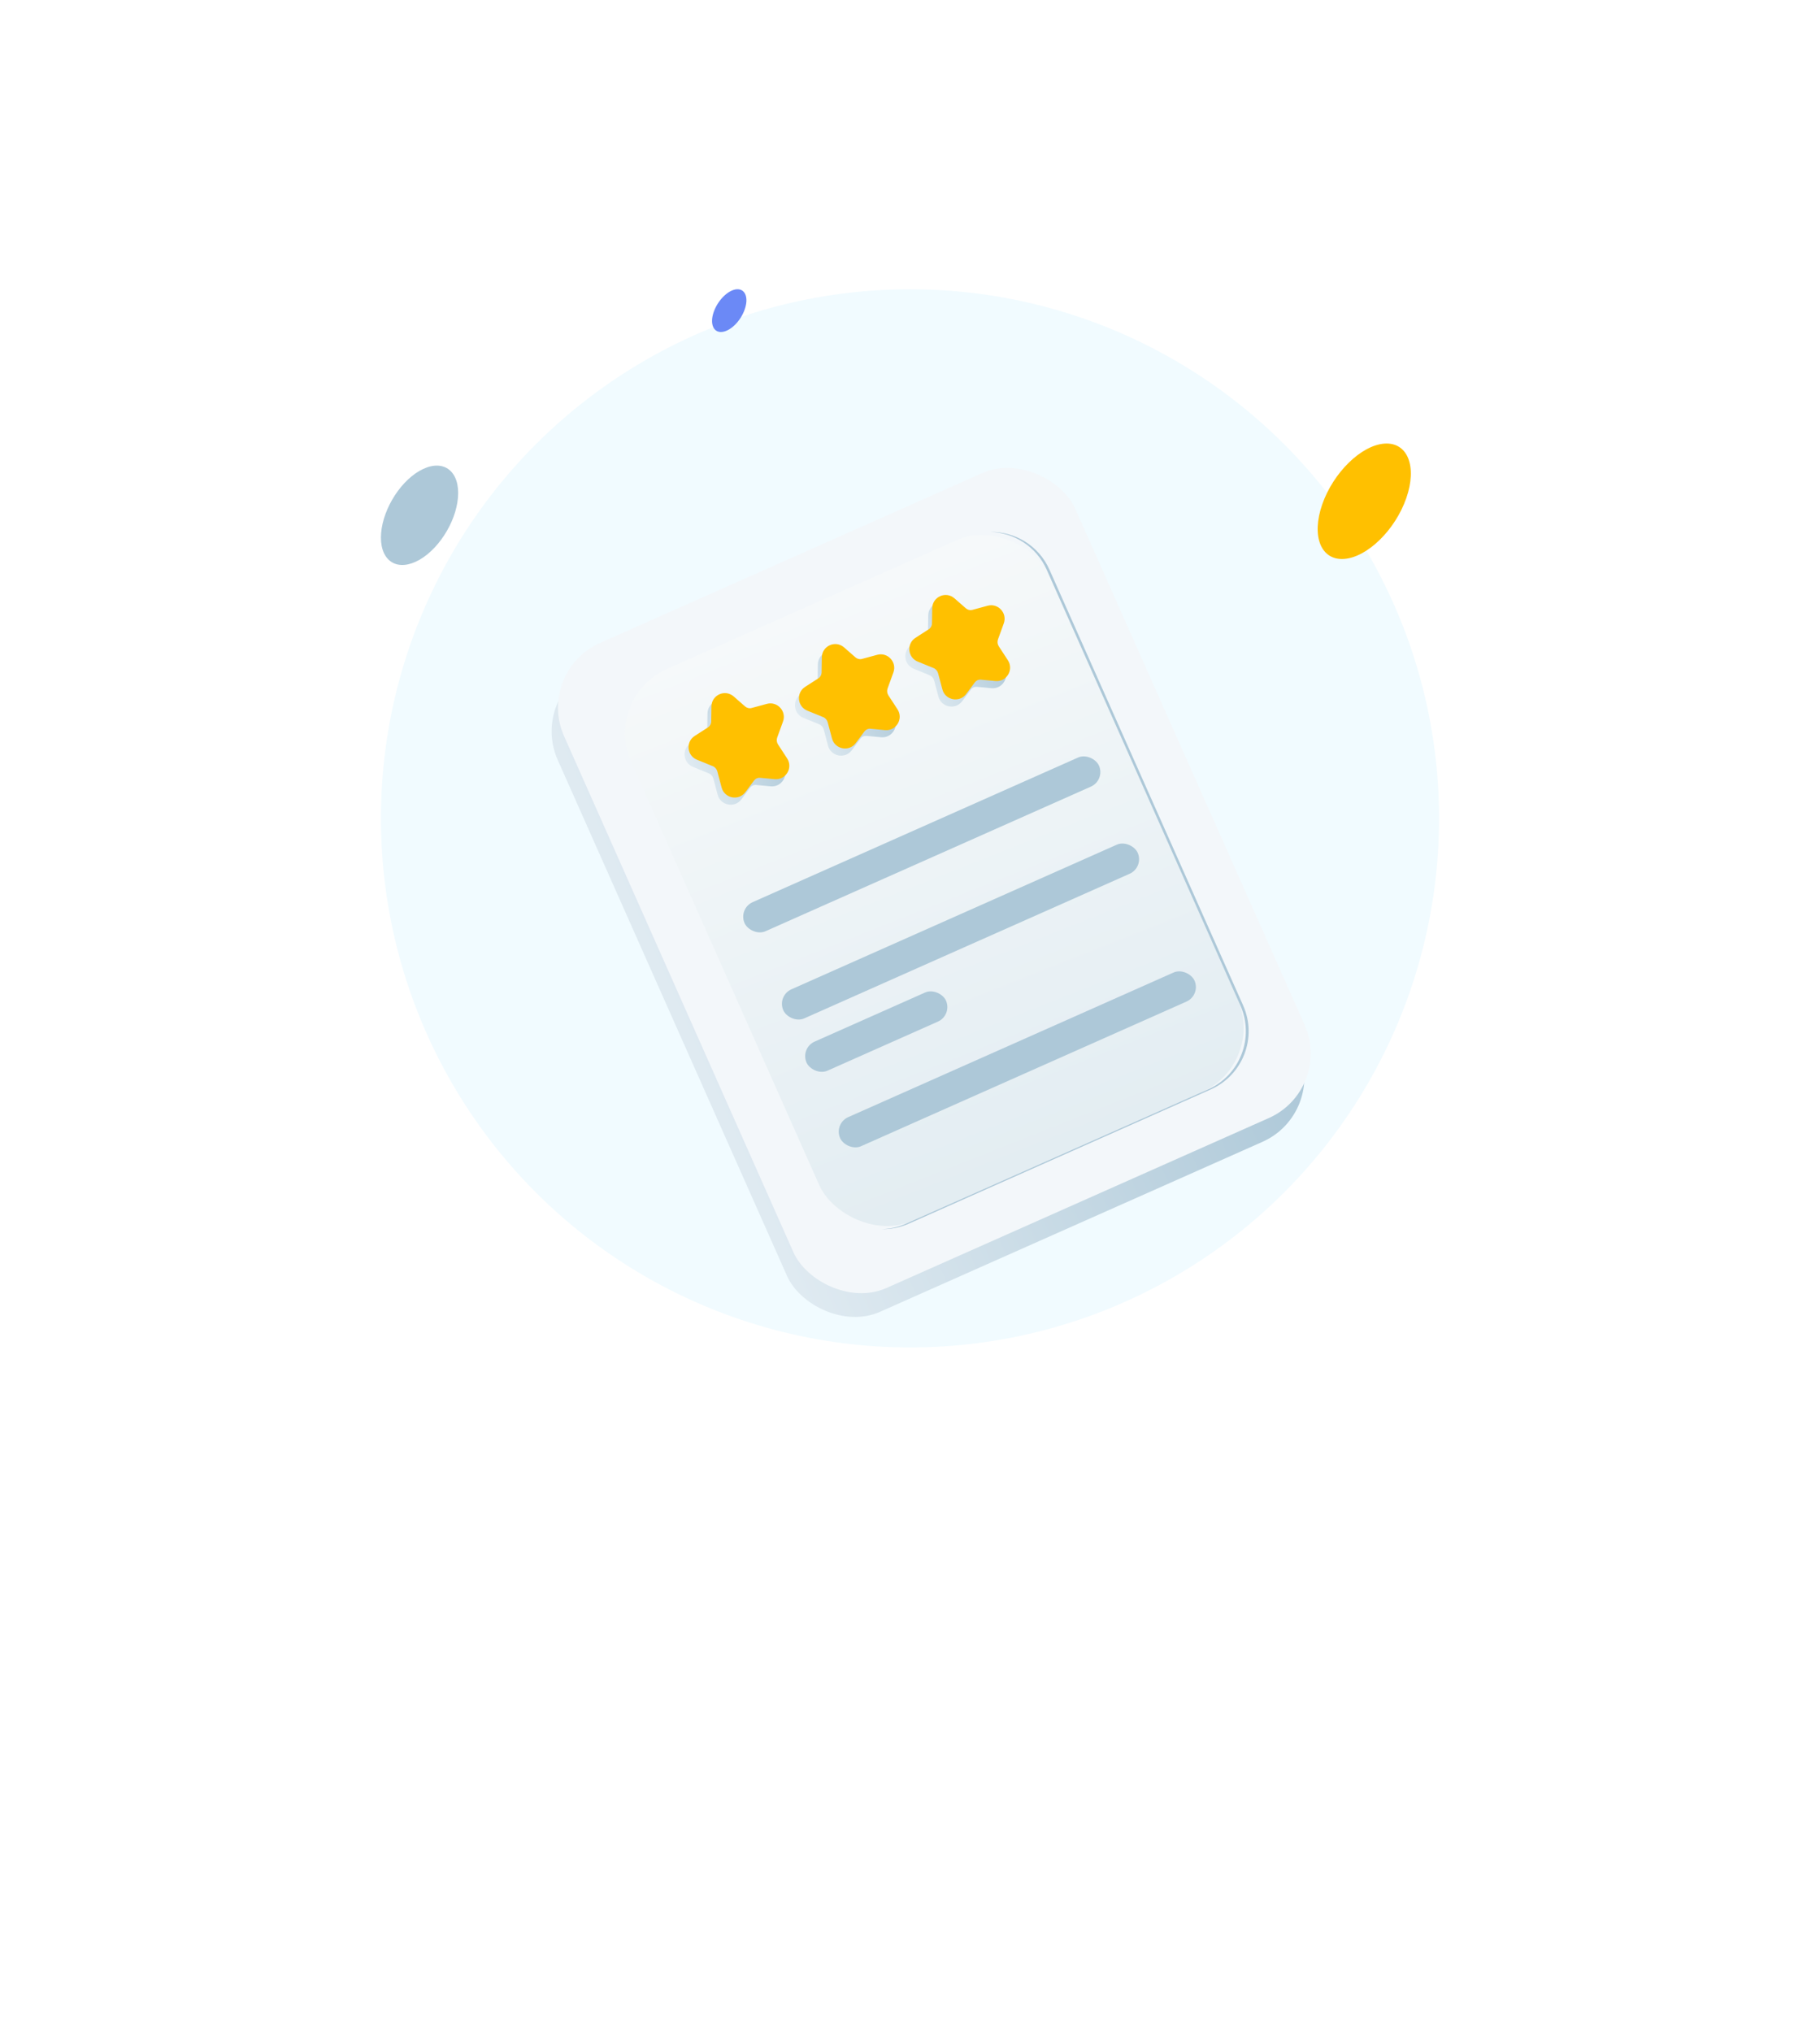 <svg viewBox="0 0 258 288" fill="none" xmlns="http://www.w3.org/2000/svg">
<g filter="url(#filter0_f_458_260)">
<circle cx="129" cy="116" r="75" fill="#F1FBFF"/>
</g>
<path d="M105.564 43.867C104.988 45.538 103.528 46.959 102.318 47.055C101.108 47.151 100.59 45.864 101.185 44.193C101.781 42.522 103.221 41.101 104.431 41.005C105.641 40.909 106.16 42.196 105.564 43.867Z" fill="#6B89F6"/>
<path d="M199.349 70.621C197.775 75.135 193.818 78.996 190.534 79.226C187.249 79.456 185.867 75.999 187.441 71.486C189.016 66.972 192.973 63.112 196.257 62.881C199.542 62.651 200.924 66.108 199.349 70.621Z" fill="#FFC000"/>
<path d="M59.455 66.752C56.439 68.5 54 72.725 54 76.202C54 79.678 56.458 81.08 59.493 79.332C62.508 77.585 64.948 73.359 64.948 69.883C64.948 66.406 62.489 65.004 59.455 66.752Z" fill="#ADC8D8"/>
<rect x="75" y="98.582" width="79.311" height="100.04" rx="10" transform="rotate(-23.962 75 98.582)" fill="url(#paint0_linear_458_260)"/>
<rect x="75.901" y="95.211" width="79.311" height="100.04" rx="10" transform="rotate(-23.962 75.901 95.211)" fill="#F3F7FA"/>
<rect x="85.418" y="98.872" width="64.891" height="85.62" rx="10" transform="rotate(-23.962 85.418 98.872)" fill="url(#paint1_linear_458_260)"/>
<path d="M124.971 174.229C126.257 174.257 127.57 174.009 128.824 173.452L171.651 154.418C176.199 152.396 178.248 147.07 176.226 142.522L148.773 80.753C147.252 77.33 143.859 75.323 140.334 75.401C143.715 75.475 146.912 77.458 148.377 80.753L175.829 142.522C177.851 147.07 175.802 152.396 171.254 154.418L128.428 173.452C127.302 173.952 126.129 174.203 124.971 174.229Z" fill="#ADC8D8"/>
<path fill-rule="evenodd" clip-rule="evenodd" d="M109.608 105.565C109.493 105.883 109.537 106.249 109.728 106.544L111.015 108.518C111.887 109.856 110.836 111.607 109.251 111.46L107.176 111.267C106.85 111.236 106.538 111.375 106.341 111.638L105.095 113.307C104.142 114.582 102.138 114.188 101.729 112.645L101.126 110.368C101.036 110.028 100.793 109.749 100.48 109.622L98.236 108.709C96.804 108.126 96.619 106.169 97.917 105.334L99.811 104.115C100.08 103.941 100.25 103.632 100.256 103.283L100.289 101.142C100.314 99.518 102.221 98.671 103.443 99.74L105.054 101.151C105.317 101.381 105.66 101.461 105.97 101.377L108.143 100.789C109.632 100.385 110.961 101.834 110.434 103.287L109.608 105.565Z" fill="url(#paint2_linear_458_260)"/>
<path fill-rule="evenodd" clip-rule="evenodd" d="M110.173 104.548C110.058 104.865 110.102 105.232 110.293 105.527L111.58 107.501C112.452 108.839 111.401 110.59 109.816 110.442L107.741 110.249C107.415 110.219 107.103 110.358 106.906 110.62L105.659 112.289C104.706 113.565 102.703 113.171 102.294 111.628L101.691 109.351C101.601 109.01 101.358 108.732 101.045 108.605L98.801 107.691C97.369 107.109 97.184 105.152 98.481 104.317L100.376 103.097C100.644 102.924 100.815 102.615 100.821 102.266L100.854 100.125C100.879 98.501 102.786 97.654 104.008 98.723L105.619 100.134C105.882 100.364 106.225 100.444 106.535 100.36L108.708 99.772C110.197 99.368 111.526 100.817 110.999 102.27L110.173 104.548Z" fill="#FFC000"/>
<path fill-rule="evenodd" clip-rule="evenodd" d="M125.256 98.61C125.141 98.928 125.185 99.294 125.376 99.589L126.663 101.564C127.535 102.901 126.484 104.652 124.899 104.505L122.824 104.312C122.498 104.281 122.186 104.42 121.989 104.683L120.742 106.352C119.789 107.627 117.786 107.233 117.377 105.69L116.774 103.413C116.684 103.073 116.441 102.794 116.128 102.667L113.884 101.754C112.452 101.171 112.267 99.214 113.564 98.379L115.459 97.16C115.727 96.987 115.898 96.678 115.904 96.329L115.937 94.187C115.962 92.564 117.869 91.716 119.091 92.785L120.702 94.196C120.965 94.426 121.308 94.506 121.618 94.423L123.791 93.834C125.28 93.43 126.609 94.879 126.082 96.332L125.256 98.61Z" fill="url(#paint3_linear_458_260)"/>
<path fill-rule="evenodd" clip-rule="evenodd" d="M125.821 97.593C125.706 97.91 125.75 98.277 125.941 98.572L127.228 100.546C128.1 101.884 127.049 103.635 125.464 103.488L123.389 103.295C123.063 103.264 122.751 103.403 122.554 103.666L121.307 105.334C120.354 106.61 118.351 106.216 117.942 104.673L117.339 102.396C117.249 102.056 117.006 101.777 116.693 101.65L114.449 100.736C113.017 100.154 112.832 98.197 114.129 97.362L116.024 96.143C116.292 95.969 116.463 95.66 116.469 95.311L116.502 93.17C116.527 91.546 118.434 90.699 119.656 91.768L121.267 93.179C121.53 93.409 121.873 93.489 122.183 93.405L124.356 92.817C125.845 92.413 127.174 93.862 126.647 95.315L125.821 97.593Z" fill="#FFC000"/>
<path fill-rule="evenodd" clip-rule="evenodd" d="M140.904 91.656C140.789 91.973 140.833 92.34 141.024 92.634L142.311 94.609C143.183 95.946 142.132 97.698 140.547 97.55L138.472 97.357C138.146 97.327 137.834 97.465 137.638 97.728L136.391 99.397C135.438 100.672 133.434 100.278 133.025 98.735L132.423 96.458C132.333 96.118 132.089 95.84 131.776 95.712L129.532 94.799C128.1 94.216 127.915 92.259 129.213 91.424L131.107 90.205C131.376 90.032 131.547 89.723 131.552 89.374L131.585 87.232C131.61 85.609 133.518 84.761 134.739 85.831L136.351 87.242C136.613 87.471 136.956 87.552 137.266 87.468L139.439 86.879C140.928 86.476 142.257 87.924 141.73 89.378L140.904 91.656Z" fill="url(#paint4_linear_458_260)"/>
<path fill-rule="evenodd" clip-rule="evenodd" d="M141.469 90.638C141.354 90.956 141.398 91.322 141.589 91.617L142.876 93.591C143.748 94.929 142.697 96.68 141.112 96.533L139.037 96.34C138.711 96.309 138.399 96.448 138.202 96.711L136.956 98.38C136.003 99.655 133.999 99.261 133.59 97.718L132.987 95.441C132.897 95.101 132.654 94.822 132.341 94.695L130.097 93.782C128.665 93.199 128.48 91.242 129.778 90.407L131.672 89.188C131.941 89.014 132.111 88.706 132.117 88.356L132.15 86.215C132.175 84.591 134.082 83.744 135.304 84.813L136.915 86.224C137.178 86.454 137.521 86.534 137.831 86.451L140.004 85.862C141.493 85.458 142.822 86.907 142.295 88.36L141.469 90.638Z" fill="#FFC000"/>
<rect x="104.635" y="128.795" width="54.977" height="4.506" rx="2.253" transform="rotate(-23.962 104.635 128.795)" fill="#ADC8D8"/>
<rect x="110.126" y="141.149" width="54.977" height="4.506" rx="2.253" transform="rotate(-23.962 110.126 141.149)" fill="#ADC8D8"/>
<rect x="118.179" y="159.268" width="54.977" height="4.506" rx="2.253" transform="rotate(-23.962 118.179 159.268)" fill="#ADC8D8"/>
<rect x="113.42" y="148.561" width="21.63" height="4.506" rx="2.253" transform="rotate(-23.962 113.42 148.561)" fill="#ADC8D8"/>
<defs>
<filter id="filter0_f_458_260" x="-46" y="-59" width="350" height="350" filterUnits="userSpaceOnUse" color-interpolation-filters="sRGB">
<feFlood flood-opacity="0" result="BackgroundImageFix"/>
<feBlend mode="normal" in="SourceGraphic" in2="BackgroundImageFix" result="shape"/>
<feGaussianBlur stdDeviation="50" result="effect1_foregroundBlur_458_260"/>
</filter>
<linearGradient id="paint0_linear_458_260" x1="153.959" y1="148.507" x2="75.752" y2="148.507" gradientUnits="userSpaceOnUse">
<stop stop-color="#ADC8D8"/>
<stop offset="1" stop-color="#DFEAF1"/>
</linearGradient>
<linearGradient id="paint1_linear_458_260" x1="118.123" y1="98.872" x2="114.622" y2="183.79" gradientUnits="userSpaceOnUse">
<stop stop-color="#F6F9FA"/>
<stop offset="1" stop-color="#E3EDF2"/>
</linearGradient>
<linearGradient id="paint2_linear_458_260" x1="110.869" y1="103.105" x2="97.876" y2="108.88" gradientUnits="userSpaceOnUse">
<stop stop-color="#ADC8D8"/>
<stop offset="1" stop-color="#DFEAF1"/>
</linearGradient>
<linearGradient id="paint3_linear_458_260" x1="126.517" y1="96.15" x2="113.523" y2="101.925" gradientUnits="userSpaceOnUse">
<stop stop-color="#ADC8D8"/>
<stop offset="1" stop-color="#DFEAF1"/>
</linearGradient>
<linearGradient id="paint4_linear_458_260" x1="142.165" y1="89.196" x2="129.172" y2="94.971" gradientUnits="userSpaceOnUse">
<stop stop-color="#ADC8D8"/>
<stop offset="1" stop-color="#DFEAF1"/>
</linearGradient>
</defs>
</svg>
